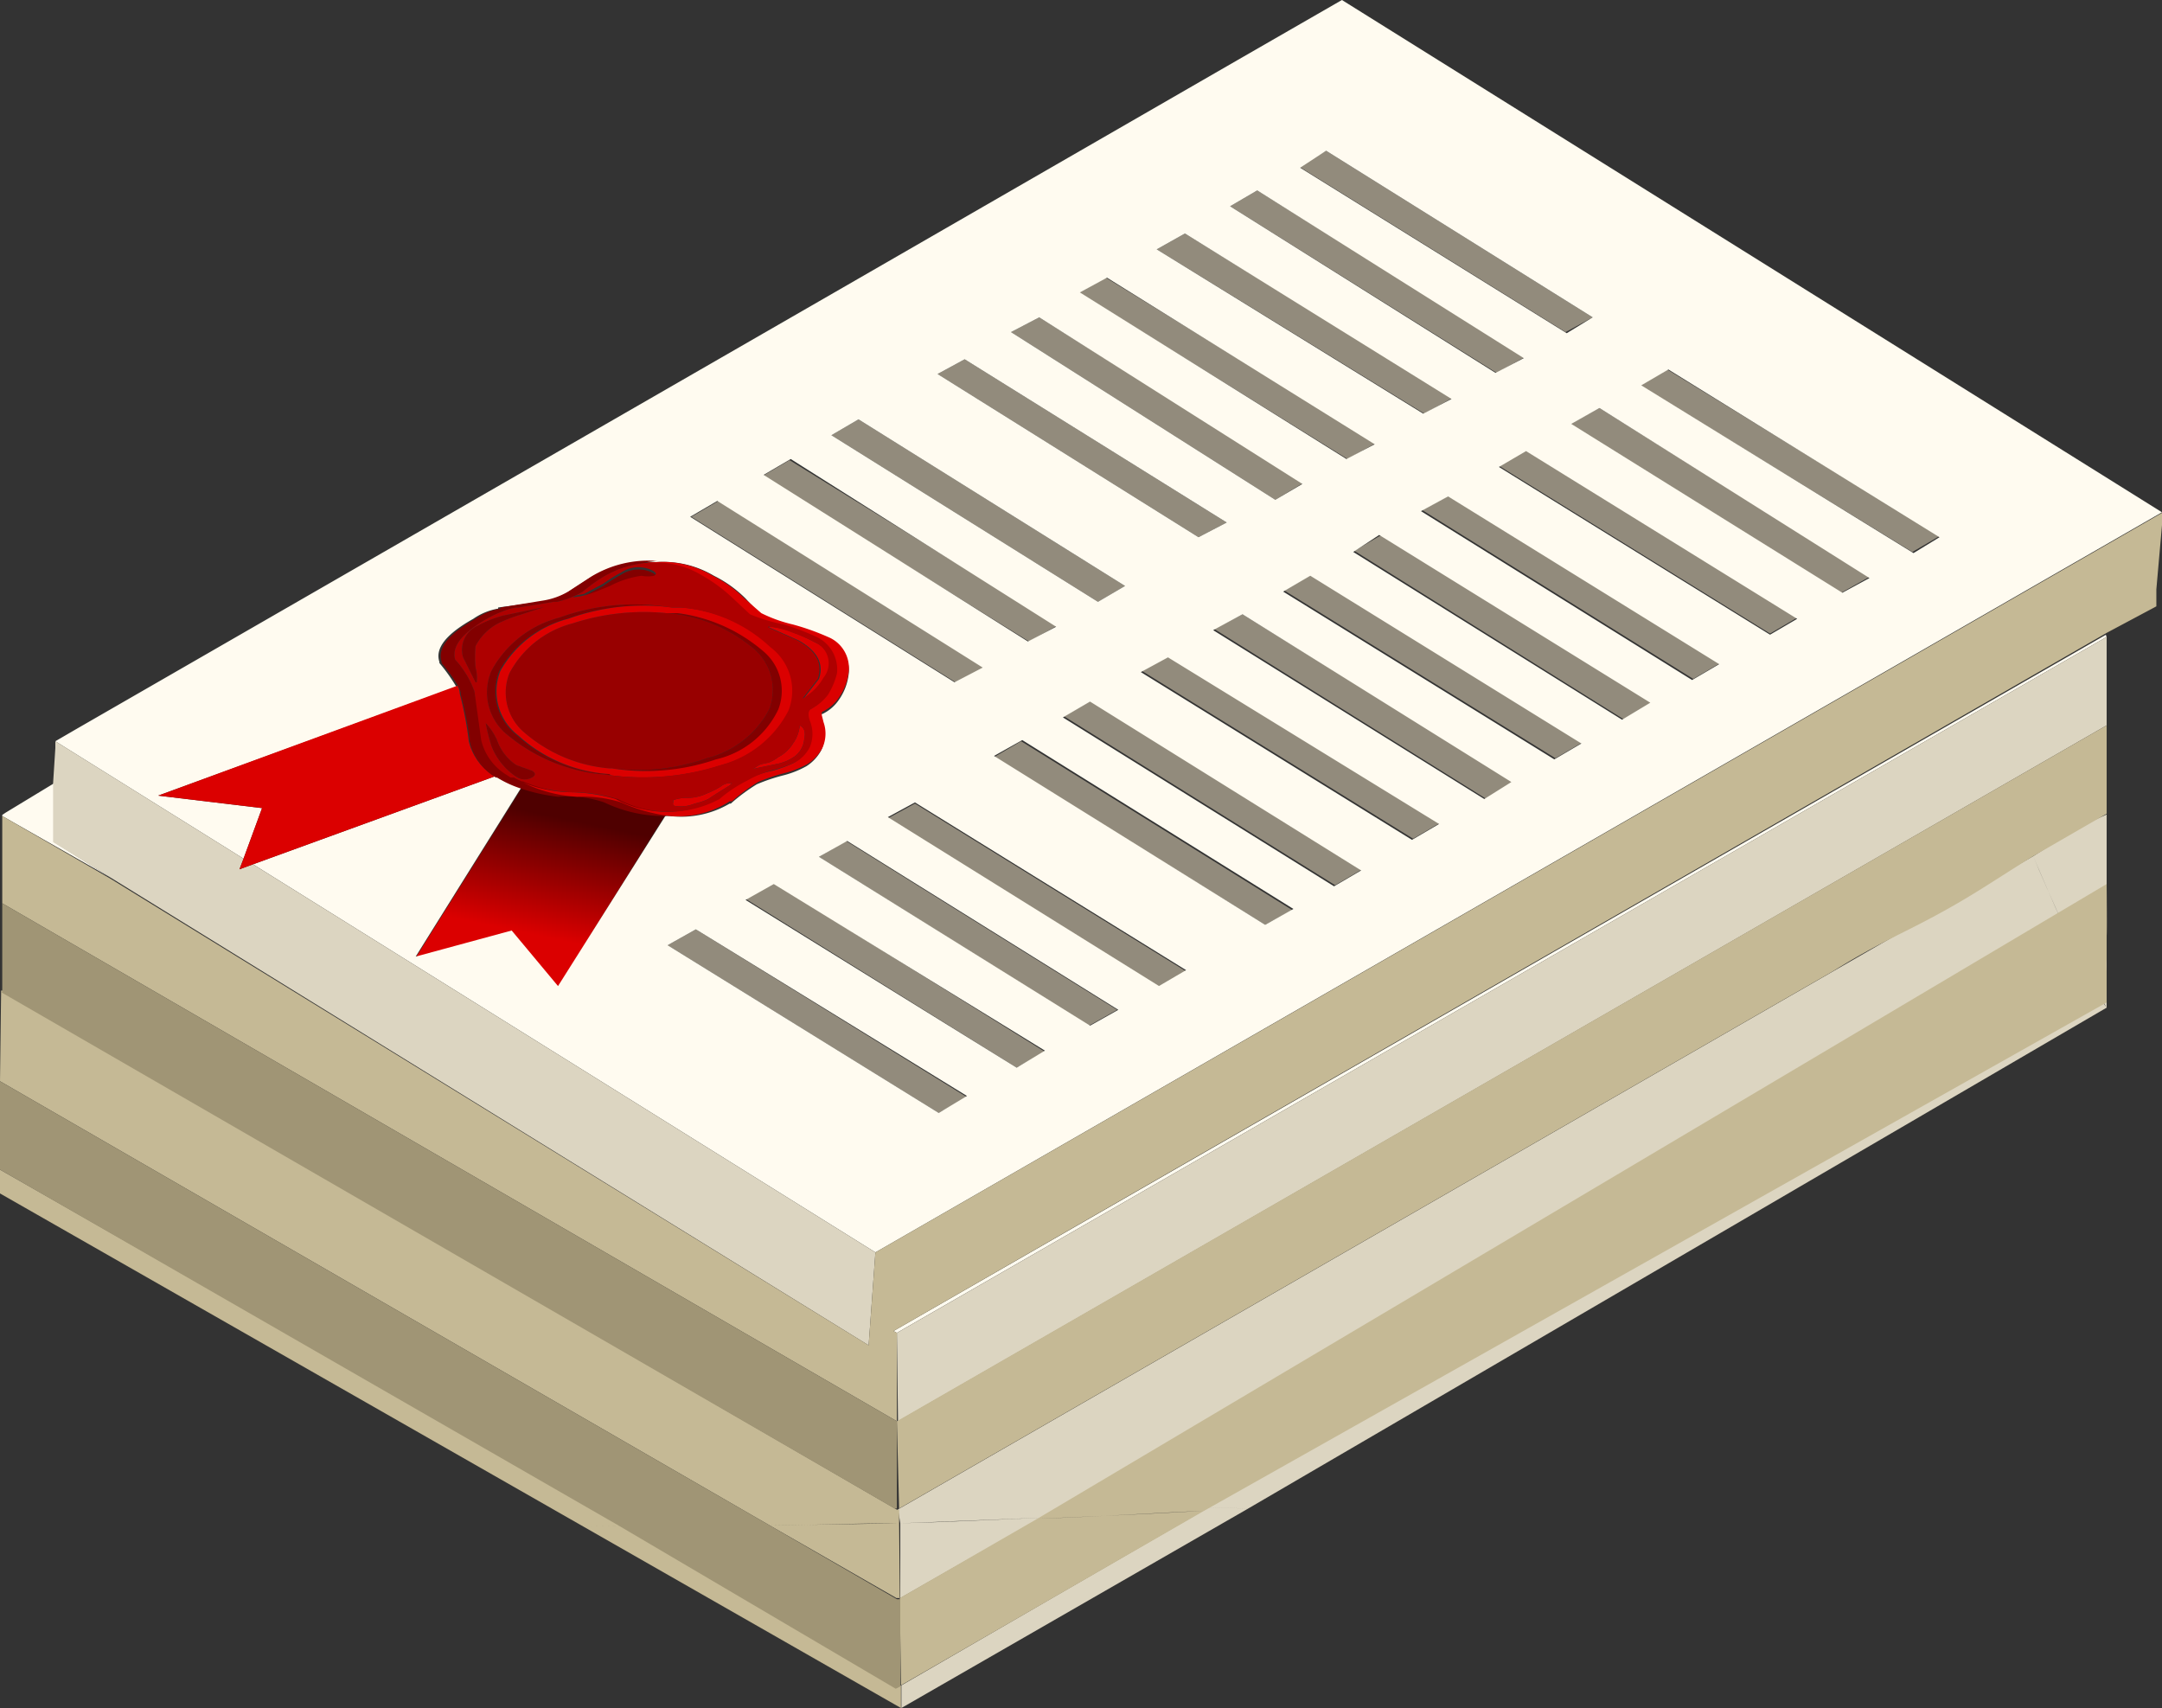 <svg width="100" height="79" fill="none" xmlns="http://www.w3.org/2000/svg"><rect width="100%" height="100%" fill="#333333" stroke="none"/><path fill-rule="evenodd" clip-rule="evenodd" d="M28.318 35.542h-.105a6.863 6.863 0 01-3.918-1.625 2.412 2.412 0 01-.732-2.779 4.63 4.63 0 012.926-2.306 10.623 10.623 0 014.337-.472h.104c1.44.13 2.807.697 3.919 1.625a2.506 2.506 0 01.731 2.83 4.505 4.505 0 01-2.873 2.255 9.635 9.635 0 01-4.39.472z" fill="#980000"/><path fill-rule="evenodd" clip-rule="evenodd" d="M24.138 36.433c.543.18 1.103.303 1.672.367a5.299 5.299 0 012.142.262c.88.422 1.845.638 2.821.63l-4.963 7.967-2.142-2.568-4.441 1.205 4.91-7.863z" fill="url(#paint0_linear)"/><path fill-rule="evenodd" clip-rule="evenodd" d="M86.468 26.683l-1.306.734-12.54-7.811 1.36-.734 12.486 7.81zm3.24-1.887l-1.254.734-12.592-7.707 1.254-.733 12.591 7.706zm-6.584 3.774l-1.253.734-12.54-7.758 1.254-.734 12.54 7.758zm-37.617 2.307l-1.306.681-12.226-7.654 1.254-.733 12.278 7.706zm3.71 2.254l1.253-.734 12.54 7.81-1.255.735-12.539-7.811zm-.314-4.194l-1.306.734-12.33-7.654 1.253-.734 12.383 7.654zm3.918 2.097l1.254-.734 12.54 7.758-1.254.734-12.54-7.758zm3.344-1.94l1.306-.681 12.54 7.758-1.254.787-12.592-7.864zM38.453 20.13l1.255-.734 12.33 7.706-1.254.734-12.33-7.706zm4.912-2.83l1.254-.682 12.12 7.549-1.305.681-12.07-7.549zm27.168-.787l-1.306.734-12.33-7.706 1.254-.734 12.382 7.706zM67.189 18.4l-1.306.734-12.382-7.601 1.306-.734L67.189 18.4zm-7.785 8.912l1.254-.734 12.54 7.759-1.254.733-12.54-7.758zm.889-4.98l-1.306.786L46.76 15.36l1.306-.682 12.226 7.654zm5.485 1.258l1.254-.681 12.54 7.758-1.254.734-12.54-7.811zm-3.134 1.887l1.254-.734 12.539 7.759-1.306.786-12.487-7.81zm.992-4.98l-1.306.734-12.434-7.706 1.254-.682 12.486 7.654zm-3.552-12.79l1.253-.735 12.33 7.706-1.253.682-12.33-7.654zm-11.756 40.94l-1.306.735-12.54-7.811 1.307-.734 12.54 7.81zm-3.605 2.098l-1.306.733-12.54-7.758 1.307-.734 12.54 7.759zm-3.657-12.896l1.254-.682 12.539 7.759-1.254.734-12.54-7.811zm4.911-2.831l1.254-.734 12.54 7.81-1.255.682-12.539-7.758zm-8.098 4.613l1.254-.734 12.539 7.811-1.306.734-12.487-7.81z" fill="#928B7C"/><path fill-rule="evenodd" clip-rule="evenodd" d="M97.44 29.461L41.484 61.648l-.157-.084L97.41 29.356v.137-.105l.031.073zM57.242 2.778L62.069 0 100 23.695 40.491 57.926 11.703 39.977l11.181-4.068h.052c.38.208.783.366 1.202.472l-4.911 7.863 4.44-1.206 2.143 2.57 4.963-7.864h.21a4.408 4.408 0 002.768-.577h.053c.373-.332.776-.63 1.201-.891a8.343 8.343 0 011.254-.42 4.443 4.443 0 001.045-.419 2 2 0 00.68-.734c.175-.379.194-.812.052-1.205-.105-.241-.126-.399-.053-.472h.053c.318-.151.589-.387.783-.682a2.54 2.54 0 00.418-1.048 1.557 1.557 0 00-.94-1.73 11.385 11.385 0 00-1.62-.577 6.623 6.623 0 01-1.463-.524l-.731-.786a5.57 5.57 0 00-1.463-1.049 4.565 4.565 0 00-2.665-.629 5.065 5.065 0 00-3.082.734l-1.045.682c-.37.215-.778.358-1.202.42l-1.985.261v.053c-.413.07-.806.23-1.15.471-1.253.703-1.776 1.363-1.567 1.992v.053c.292.344.554.712.784 1.1L7.315 36.8l4.806.577-.857 2.338-8.704-5.431.993-.577 35.319-20.34 18.37-10.589zM.105 37.744v-.053l.156-.104 2.247-1.363v2.726l2.612 1.646-5.015-2.852zm89.603-12.896l-12.54-7.758-1.254.733 12.592 7.759 1.202-.734zm-3.24 1.887l-12.487-7.863-1.306.734 12.54 7.81 1.253-.68zm-3.344 1.887l-12.539-7.758-1.254.734 12.54 7.758 1.254-.734zM60.136 7.758l12.33 7.654 1.202-.734-12.33-7.706-1.202.786zm3.448 12.791l-12.382-7.706-1.254.682 12.33 7.706 1.306-.682zm-.992 4.98l12.434 7.759 1.306-.786-12.539-7.759-1.201.787zm3.134-1.887l12.54 7.811 1.253-.734-12.539-7.758-1.254.681zm-5.486-1.258l-12.173-7.706-1.306.682 12.226 7.758 1.253-.734zm-.888 4.98l12.54 7.759 1.253-.734-12.539-7.759-1.254.734zm7.785-8.911l-12.33-7.654-1.306.734 12.33 7.601 1.306-.681zm3.344-1.888L58.15 8.807l-1.254.734 12.278 7.706 1.306-.682zm-27.116.734l12.069 7.549 1.306-.681-12.121-7.55-1.254.682zm-4.911 2.831l12.33 7.706 1.254-.734-12.33-7.706-1.254.734zm17.659 9.017l12.54 7.81 1.253-.786-12.435-7.758-1.358.734zm-3.344 1.94l12.54 7.758 1.253-.734-12.539-7.706-1.254.681zm-3.918-2.098l-12.278-7.758-1.254.734 12.226 7.706 1.306-.682zm.313 4.194l12.54 7.811 1.253-.734-12.539-7.81-1.254.733zm-3.71-2.306L33.178 23.17l-1.254.733 12.226 7.654 1.306-.681zM37.88 39.63l12.54 7.81 1.305-.733-12.539-7.81-1.306.733zm8.098-4.666l12.54 7.811 1.305-.734-12.539-7.81-1.306.733zm-4.911 2.831l12.54 7.811 1.253-.734-12.54-7.758-1.253.681zm3.657 12.896l-12.539-7.706-1.306.734 12.54 7.758 1.305-.786zm3.605-2.097L35.79 40.89l-1.306.734 12.54 7.759 1.305-.787z" fill="#FFFBF0"/><path fill-rule="evenodd" clip-rule="evenodd" d="M41.484 61.649L97.44 29.46v4.09L41.536 65.736l-.052-4.088zm54.65-23.38l1.306-.598v8.935c-.783-.998-2.873-5.716-3.396-7.006l2.09-1.331zM2.56 34.284l8.704 5.431-.188.493.627-.23 28.788 17.949-.313 4.298L5.12 40.595 2.456 38.95v-2.726l.104-1.625v-.315zM48.182 70.2c-2.132.084-4.389.2-6.541.257l-.105-.646L94.044 39.6s.271.647.718 1.672c.446 1.025.58 1.29.58 1.29l-47.16 27.637zm7.722-.477l25.998-14.836c-.065.299 12.822-7.78 15.277-8.754.098.213.238.433.261.474L57.733 69.774l-1.829-.052zm0 0l1.829.052L41.693 79v-1.048l14.211-8.23zm-14.263.734l6.507-.257-6.507 3.716v-3.46z" fill="#DCD5C1"/><path fill-rule="evenodd" clip-rule="evenodd" d="M11.703 39.977l-.627.23.188-.492.857-2.338-4.806-.577 13.845-5.085a.79.79 0 01.104.367c.19.724.33 1.46.418 2.202a2.596 2.596 0 001.202 1.625l-11.18 4.068z" fill="url(#paint1_linear)"/><path fill-rule="evenodd" clip-rule="evenodd" d="M97.44 29.272L41.327 61.564l.157.084v4.089L.104 41.78v-4.037l5.016 2.905 35.058 21.576.313-4.298 59.561-34.232-.313 3.565v.786l-2.3 1.227zM41.588 70.455c-1.985 0-3.98.084-5.977.105L0 50.01l.052-4.194h.052l41.38 24.01h.104l-.104-4.09L97.44 33.55v4.089l-3.396 1.96c-2.09 1.29-3.096 2.057-5.747 3.387-1.045.524-2.09 1.049-3.522 1.94L41.588 69.772v.682zM97.44 45.697c0 .213-.005.618 0 .67L55.695 69.878c-2.56.147-5.13.262-7.712.367L97.44 40.89c0 .252.02 2.114 0 2.386v1.08a3.851 3.851 0 000 .57v.772zM41.588 70.455l.032 3.46h-.157L35.61 70.56l5.977-.105zm.032 3.46l6.363-3.67c2.56-.084 5.194-.252 7.712-.367l-14.023 8.073V79L26.99 70.612l1.846-.052 12.626 7.496.209-.105-.052-4.036zM0 54.099l28.837 16.46-1.846.053L0 55.2v-1.1z" fill="#C5B995"/><path fill-rule="evenodd" clip-rule="evenodd" d="M30.773 37.744a6.398 6.398 0 01-2.821-.629 5.303 5.303 0 00-2.142-.262 8.341 8.341 0 01-1.672-.367 5.11 5.11 0 01-1.15-.524h-.052a2.582 2.582 0 01-1.201-1.625 16.141 16.141 0 00-.418-2.202.788.788 0 00-.105-.367 8.005 8.005 0 00-.784-1.1v-.053c-.209-.63.314-1.29 1.568-1.992a2.83 2.83 0 011.15-.472v-.052l1.932-.315a3.335 3.335 0 001.202-.42l1.045-.68a5.065 5.065 0 013.082-.735 2.37 2.37 0 00-.679.105 4.702 4.702 0 00-1.828.63c-.33.202-.645.43-.94.68-.374.22-.78.38-1.202.472H25.6l-1.62.263h-.104l-.261.052a5.31 5.31 0 00-1.098.472c-1.15.66-1.64 1.29-1.463 1.887.391.425.693.924.889 1.468l.418 2.201a2.596 2.596 0 001.201 1.626l.157.104h.157c.116.07.239.13.365.179a6.43 6.43 0 002.508.66 5.926 5.926 0 012.038.262c.713.322 1.47.534 2.247.63l-.262.104zM27.43 27.47a3.836 3.836 0 01-.941.262.647.647 0 01.261-.105l.262-.053.888-.472c.268-.19.547-.366.836-.524a1.47 1.47 0 011.41-.105c.21.105.24.19.105.263-.19.037-.385.037-.575 0-.511.07-1.006.23-1.463.471l-.784.262zm-2.352.629h.053s-.366.104-.993.314a6.883 6.883 0 00-1.097.42c-.446.236-.81.601-1.045 1.048a4.992 4.992 0 000 .996c.063.221.08.453.052.681h-.052l-.575-1.153a1.22 1.22 0 01.68-1.468 5.11 5.11 0 011.201-.472l1.776-.366zm3.135 7.758a3.695 3.695 0 00-.47-.052 8.032 8.032 0 01-4.232-1.783 2.516 2.516 0 01-.784-2.988 5.007 5.007 0 013.135-2.464 10.157 10.157 0 015.173-.471 10.2 10.2 0 00-4.807.524 5.032 5.032 0 00-3.135 2.411 2.576 2.576 0 00.836 2.988 6.874 6.874 0 004.284 1.783v.052zm.105-.315a9.637 9.637 0 004.388-.471 4.488 4.488 0 002.874-2.255 2.514 2.514 0 00-.731-2.83 7.115 7.115 0 00-3.919-1.625h.418a7.532 7.532 0 013.97 1.73 2.38 2.38 0 01.732 2.725 4.265 4.265 0 01-2.873 2.307 10.09 10.09 0 01-4.86.42zm-5.852-2.096c.217.23.393.496.522.786.165.47.476.875.889 1.153l.731.262c.174.105.174.21 0 .315a.697.697 0 01-.68 0 3.028 3.028 0 01-1.2-1.468 9.234 9.234 0 01-.262-1.048z" fill="#820000"/><path fill-rule="evenodd" clip-rule="evenodd" d="M37.722 29.723a1.046 1.046 0 01.624 1.19c-.034.16-.104.308-.206.435-.223.394-.548.72-.94.944l-.053.052.732-.943c.24-.703-.073-1.29-.94-1.782l-1.307-.577c-.073 0-.073-.053 0-.053.36.034.712.122 1.045.262.36.131.709.29 1.045.472zm-6.74 8.02a7.765 7.765 0 01-2.246-.628 5.928 5.928 0 00-2.038-.262 6.43 6.43 0 01-2.508-.66 6 6 0 002.142.45 7.625 7.625 0 012.142.315 4.981 4.981 0 004.703 0 6.006 6.006 0 011.254-.84c.41-.219.85-.378 1.306-.471.341-.091.674-.214.992-.367.27-.162.488-.398.627-.681.158-.387.158-.82 0-1.206-.104-.315-.073-.503.105-.577a2.29 2.29 0 00.731-.629c.191-.308.332-.644.418-.996a1.671 1.671 0 00-.94-1.677c-.491-.227-.998-.42-1.515-.577a8.193 8.193 0 01-1.568-.472l-.783-.734a7.18 7.18 0 00-1.411-1.048 4.168 4.168 0 00-2.77-.577c.22-.068.45-.103.68-.105a4.564 4.564 0 012.665.63 5.569 5.569 0 011.463 1.048l.783.681c.466.232.957.408 1.463.525.554.15 1.095.343 1.62.576a1.549 1.549 0 01.94 1.73c-.06.377-.202.735-.418 1.049-.194.294-.465.53-.783.681-.074.074 0 .23.052.472a1.59 1.59 0 01-.052 1.206 2 2 0 01-.68.734c-.329.183-.68.324-1.044.419a8.336 8.336 0 00-1.254.42 8.52 8.52 0 00-1.202.89h-.105a4.409 4.409 0 01-2.769.682zm6.009-4.193c.209.105.282.315.209.63a1.114 1.114 0 01-.575.89 2.09 2.09 0 01-.68.263l-1.117.23.282-.178c.134-.052.275-.087.418-.105.17-.062.328-.15.47-.262.279-.144.514-.362.68-.63a1.66 1.66 0 00.313-.838zm-8.778 2.307v-.053a6.875 6.875 0 01-4.232-1.782 2.568 2.568 0 01-.836-2.988 5.047 5.047 0 013.135-2.412 10.198 10.198 0 014.807-.524h.418a6.844 6.844 0 014.18 1.835 2.506 2.506 0 01.835 2.936 4.966 4.966 0 01-3.134 2.516 11.78 11.78 0 01-5.173.472zm2.717-7.497h-.104a10.626 10.626 0 00-4.337.472 4.613 4.613 0 00-2.926 2.307 2.42 2.42 0 00.732 2.778 6.864 6.864 0 003.918 1.625h.105c1.612.252 3.261.108 4.806-.42a4.246 4.246 0 002.874-2.306 2.387 2.387 0 00-.731-2.726 7.532 7.532 0 00-3.919-1.73h-.418zm.21 8.755v-.105c.217-.079.447-.114.678-.105.308-.005.61-.077.888-.21a4.06 4.06 0 00.627-.314.72.72 0 01.523-.157l-.105.105a27.7 27.7 0 00-.992.629c-.2.094-.41.164-.627.21a1.646 1.646 0 01-.94.104c-.074-.031-.084-.084-.053-.157z" fill="#DB0000"/><path fill-rule="evenodd" clip-rule="evenodd" d="M37.722 29.723a7.673 7.673 0 00-1.097-.472 3.552 3.552 0 00-1.045-.262c-.073 0-.073 0 0 .053l1.306.576c.867.493 1.181 1.049.94 1.783l-.73.943.051-.052c.392-.224.717-.55.94-.944a1.052 1.052 0 00-.365-1.625zM24.138 36.14a2.358 2.358 0 01-.366-.178h-.156l-.157-.105a2.583 2.583 0 01-1.202-1.625l-.313-2.254a4.335 4.335 0 00-.889-1.468c-.177-.597.314-1.226 1.463-1.887a5.31 5.31 0 011.098-.472l.26-.052h.105l1.62-.262h.157a4.11 4.11 0 001.201-.472c.296-.251.61-.479.94-.681a4.703 4.703 0 011.83-.63 4.169 4.169 0 012.769.577c.51.29.984.643 1.41 1.049l.784.734a8.15 8.15 0 001.567.471c.518.157 1.024.35 1.515.577a1.664 1.664 0 01.94 1.678 3.443 3.443 0 01-.417.996 2.3 2.3 0 01-.732.629c-.177.073-.209.262-.104.576.157.387.157.82 0 1.206-.14.283-.357.52-.627.681a5.674 5.674 0 01-.993.367c-.458.11-.898.287-1.306.525a6.002 6.002 0 00-1.254.838 4.982 4.982 0 01-4.702 0 7.625 7.625 0 00-2.142-.314 6.003 6.003 0 01-2.247-.504h-.052zm12.853-2.59a1.66 1.66 0 01-.314.84c-.165.267-.4.484-.679.629-.142.111-.3.2-.47.262a1.783 1.783 0 00-.418.105l-.282.178 1.118-.23c.24-.048.47-.136.679-.263a1.109 1.109 0 00.575-.891c.073-.315 0-.524-.21-.63zm-11.913-5.451l-1.776.367a5.114 5.114 0 00-1.202.472 1.214 1.214 0 00-.679 1.468l.575 1.153h.052c.029-.229.01-.46-.052-.682a4.993 4.993 0 010-.996c.235-.447.6-.812 1.045-1.048a6.93 6.93 0 011.097-.42c.627-.21.961-.314.993-.314h-.053zm2.352-.681l.783-.315a4.44 4.44 0 011.463-.472c.19.038.385.038.575 0 .136-.073.104-.157-.105-.262a1.469 1.469 0 00-1.41.105 8.349 8.349 0 00-.836.524l-.888.472-.262.052a.649.649 0 00-.26.105c.32-.03.636-.1.94-.21zm3.605.681a10.156 10.156 0 00-5.173.472 4.986 4.986 0 00-3.135 2.464 2.523 2.523 0 00.784 2.988 8.032 8.032 0 004.232 1.782c.158.007.315.025.47.052a11.78 11.78 0 005.12-.471 4.947 4.947 0 003.135-2.517 2.513 2.513 0 00-.836-2.935 6.844 6.844 0 00-4.18-1.835h-.417zm.104 9.017c0 .073 0 .125.052.157.317.058.644.021.94-.105.217-.045.428-.116.628-.21.313-.21.648-.42.992-.629l.105-.105a.719.719 0 00-.523.158 4.08 4.08 0 01-.627.314c-.277.133-.58.205-.888.21a1.78 1.78 0 00-.679.105s-.031.031 0 .105zm-8.673-3.67c.067.354.154.704.261 1.048.234.606.655 1.12 1.202 1.468a.699.699 0 00.68 0c.173-.105.173-.21 0-.314l-.732-.262a2.305 2.305 0 01-.888-1.154 2.83 2.83 0 00-.523-.786z" fill="#AE0000"/><path fill-rule="evenodd" clip-rule="evenodd" d="M.052 45.87h.052v-4.09l41.38 23.957v4.037h-.105L.104 45.922l-.052-.053zM28.61 70.56h7.001l5.873 3.407h.157v4.037l-.21.105-12.82-7.549zM0 50.01l35.611 20.55h-7L0 54.1v-4.09z" fill="#A09575"/><defs><linearGradient id="paint0_linear" x1="33.209" y1="37.118" x2="30.834" y2="48.418" gradientUnits="userSpaceOnUse"><stop offset=".19" stop-color="#4F0000"/><stop offset=".67" stop-color="#DB0000"/></linearGradient><linearGradient id="paint1_linear" x1="14278.4" y1="2580.73" x2="14124.1" y2="2748.67" gradientUnits="userSpaceOnUse"><stop offset=".19" stop-color="#4F0000"/><stop offset=".67" stop-color="#DB0000"/></linearGradient></defs></svg>